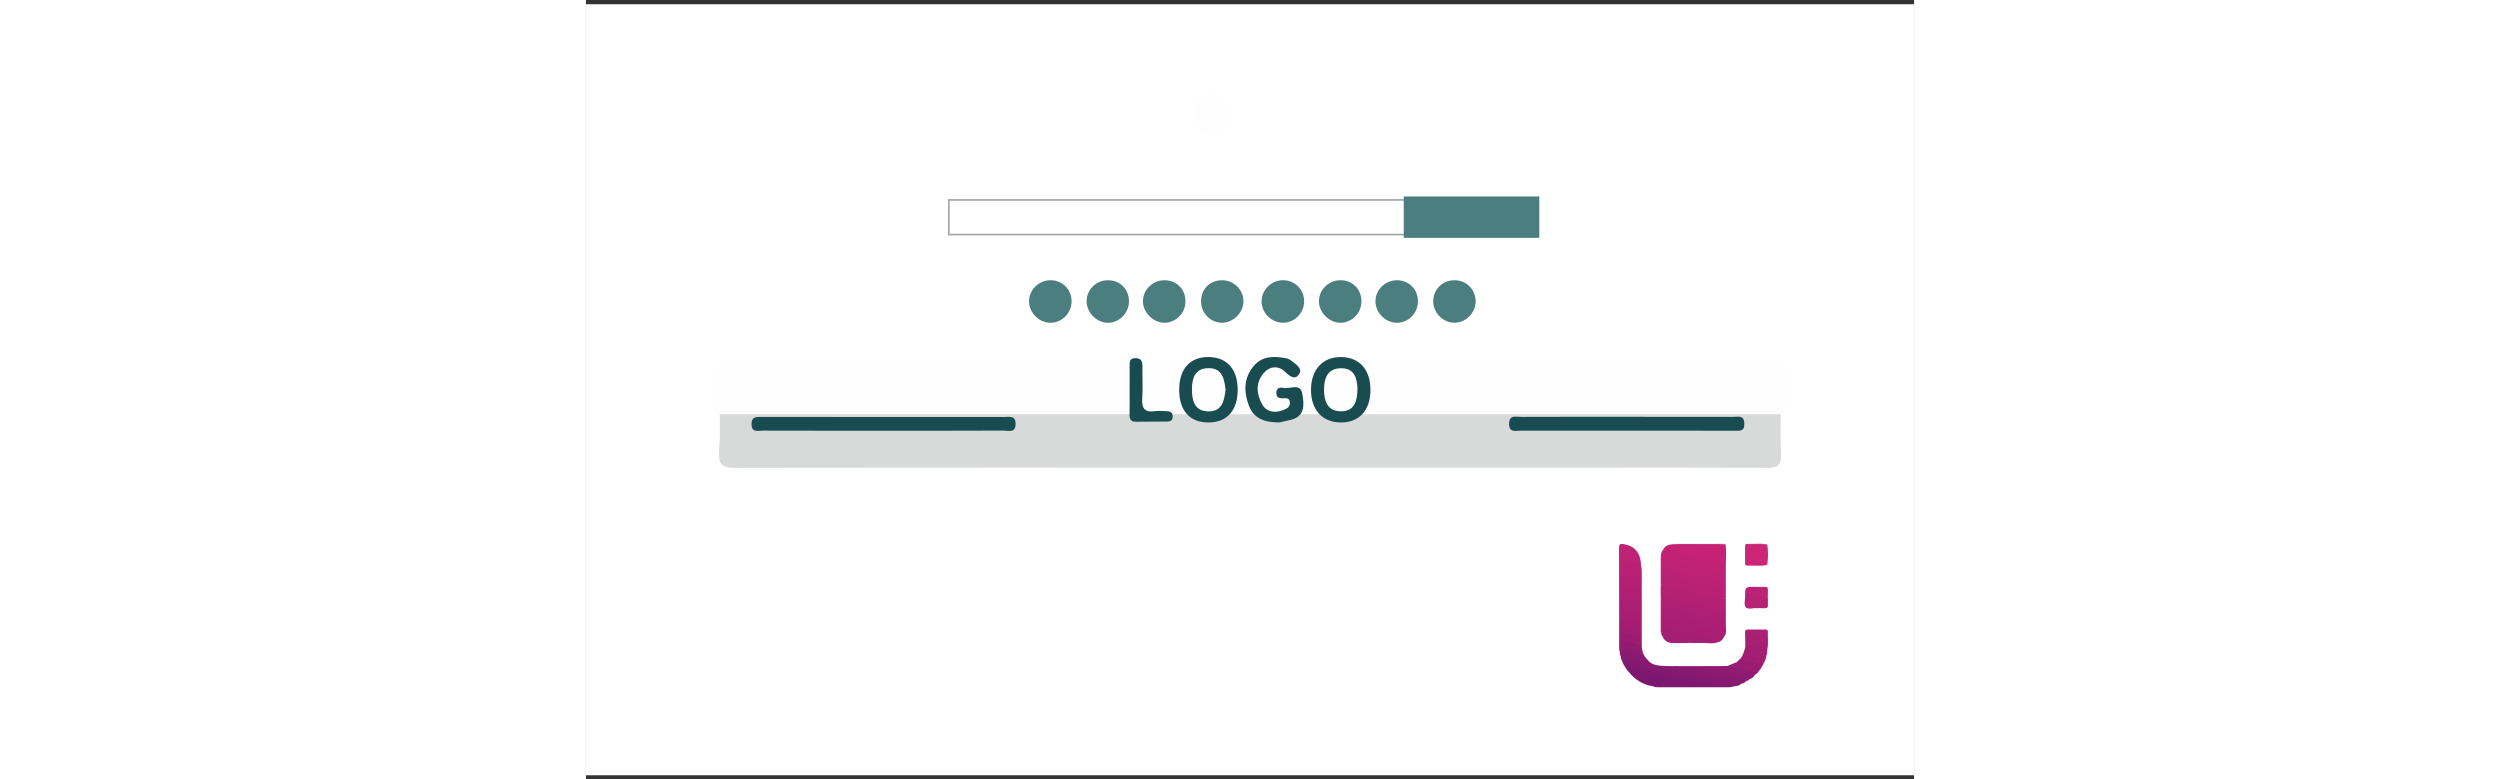 <?xml version="1.0" encoding="utf-8"?>
<!-- Generator: Adobe Illustrator 17.0.0, SVG Export Plug-In . SVG Version: 6.00 Build 0)  -->
<!DOCTYPE svg PUBLIC "-//W3C//DTD SVG 1.1//EN" "http://www.w3.org/Graphics/SVG/1.1/DTD/svg11.dtd">
<svg version="1.1" id="Layer_1" xmlns="http://www.w3.org/2000/svg" xmlns:xlink="http://www.w3.org/1999/xlink" x="0px" y="0px"
	 width="418px" height="130.33px" viewBox="0 0 418 245.33" enable-background="new 0 0 418 245.33" xml:space="preserve">
<rect x="0" y="0" width="418" height="245.33" fill="#333333" stroke="none"/>
<rect y="1.333" fill="#FFFFFF" width="418" height="242.665"/>
<g>
	<path fill="#D8D9D9" d="M208.79,147.184c-53.87,0-107.741-0.041-161.607,0.082c-3.963,0.007-5.582-0.841-5.281-5.121
		c0.383-5.478,0.324-11.019,0.011-16.508c-0.212-3.706,1.228-4.845,4.611-4.373c0.439,0.06,0.893,0.007,1.34,0.007
		c107.443,0,214.882,0,322.325,0c5.85,0,5.854,0.004,5.857,5.709c0.004,5.359-0.201,10.725,0.071,16.069
		c0.175,3.472-1.154,4.216-4.376,4.201c-21.576-0.123-43.153-0.063-64.733-0.063C274.263,147.184,241.527,147.184,208.79,147.184z"
		/>
	<path fill="#4B7E7F" d="M255.154,101.586c-3.625-0.045-6.762-3.305-6.669-6.929c0.093-3.669,3.29-6.594,7.048-6.453
		c3.636,0.134,6.311,2.932,6.326,6.609C261.879,98.553,258.827,101.634,255.154,101.586z"/>
	<path fill="#4B7E7F" d="M146.159,101.586c-3.639-0.033-6.788-3.275-6.695-6.892c0.097-3.684,3.256-6.609,7.015-6.49
		c3.595,0.112,6.341,2.955,6.371,6.583C152.876,98.519,149.829,101.619,146.159,101.586z"/>
	<path fill="#4B7E7F" d="M219.34,88.193c3.762-0.033,6.754,2.966,6.702,6.728c-0.048,3.558-2.884,6.505-6.404,6.658
		c-3.639,0.156-6.899-2.906-6.989-6.572C212.556,91.333,215.607,88.226,219.34,88.193z"/>
	<path fill="#4B7E7F" d="M244.076,94.928c-0.041,3.718-3.171,6.777-6.818,6.658c-3.394-0.112-6.483-3.226-6.557-6.613
		c-0.082-3.68,2.977-6.754,6.739-6.777C241.281,88.178,244.117,91.051,244.076,94.928z"/>
	<path fill="#4B7E7F" d="M200.004,88.2c3.773-0.086,6.885,2.854,6.94,6.557c0.056,3.569-3.2,6.847-6.773,6.825
		c-3.52-0.022-6.442-2.88-6.576-6.442C193.443,91.237,196.167,88.289,200.004,88.2z"/>
	<path fill="#4B7E7F" d="M188.691,94.928c-0.037,3.718-3.171,6.777-6.818,6.658c-3.394-0.112-6.483-3.226-6.561-6.613
		c-0.086-3.673,2.977-6.751,6.739-6.773C185.903,88.178,188.732,91.043,188.691,94.928z"/>
	<path fill="#4B7E7F" d="M170.906,94.992c-0.074,3.703-3.267,6.762-6.881,6.587c-3.632-0.175-6.635-3.502-6.434-7.123
		c0.197-3.55,3.126-6.267,6.747-6.252C168.182,88.215,170.985,91.11,170.906,94.992z"/>
	<path fill="#4B7E7F" d="M273.519,101.578c-3.606,0.112-6.832-3.029-6.858-6.676c-0.026-3.606,2.698-6.509,6.285-6.698
		c3.818-0.201,6.888,2.56,7.063,6.352C280.177,98.211,277.17,101.467,273.519,101.578z"/>
	<path fill="#194C51" d="M93.528,135.558c-12.63,0-25.264,0.019-37.895-0.026c-1.459-0.004-3.494,0.744-3.524-2.017
		c-0.03-2.564,1.734-2.285,3.372-2.285c25.413,0,50.823-0.007,76.236,0.015c1.515,0,3.461-0.573,3.506,2.095
		c0.048,3.089-2.248,2.173-3.8,2.181C118.793,135.584,106.162,135.558,93.528,135.558z"/>
	<path fill="#194C51" d="M328.164,131.189c10.989,0,21.982-0.015,32.971,0.019c1.481,0.004,3.379-0.655,3.453,2.088
		c0.074,2.694-1.697,2.263-3.279,2.263c-22.425,0.007-44.854,0.015-67.278-0.015c-1.481,0-3.45,0.674-3.483-2.069
		c-0.041-3.037,2.151-2.255,3.751-2.259C305.586,131.167,316.877,131.189,328.164,131.189z"/>
	<path fill="#FEFEFE" d="M202.002,35.789c0.037,3.513-1.128,6.244-5.05,6.561c-3.189,0.257-5.258-2.631-5.191-6.885
		c0.056-3.42,0.941-6.285,5.08-6.442C200.283,28.893,202.069,31.308,202.002,35.789z"/>
	<g>
		
			<rect x="114.212" y="62.925" fill="none" stroke="#9FA0A8" stroke-width="0.5" stroke-miterlimit="10" width="146.901" height="10.907"/>
		<rect x="257.392" y="61.831" fill="#4B7E7F" width="42.665" height="13.025"/>
	</g>
	<g>
		<path fill="#C52275" d="M338.952,173.11c0.547-1.061,1.399-1.667,2.605-1.742c3.412-0.246,6.832-0.071,10.249-0.1
			c2.3-0.019,4.6-0.089,6.896,0.13c0.238,2.024,0.138,4.056,0.056,6.084c-0.502,0.435-1.072,0.35-1.645,0.201
			c-4.99-1.295-10.07-2.21-15.068-3.468C340.987,173.948,339.852,173.847,338.952,173.11z"/>
		<path fill="#B32074" d="M358.761,188.494c0,1.355,0,2.705,0,4.06c-1.589,0.383-3.048-0.316-4.529-0.625
			c-4.574-0.96-9.091-2.196-13.665-3.174c-0.774-0.167-1.645-0.227-2.218-0.923c-0.048-1.191-0.037-2.382-0.007-3.573
			c0.417-0.573,0.941-0.313,1.44-0.182c4.194,1.109,8.455,1.931,12.675,2.936C354.555,187.512,356.68,187.914,358.761,188.494z"/>
		<path fill="#C22275" d="M338.509,184.152c0,1.254,0,2.512,0.004,3.766c0.595,0.882,0.335,1.872,0.368,2.828
			c0.015,0.688,0.03,1.381-0.004,2.069c0.022,0.603,0.022,1.206,0,1.805c0.037,0.96,0.022,1.92-0.004,2.88
			c0.007,0.547,0.022,1.094-0.454,1.492c-0.253-0.45-0.149-0.945-0.149-1.418c-0.004-7.193-0.004-14.387,0.007-21.58
			c0-1.008-0.045-2.039,0.677-2.884c2.839,0.64,5.701,1.187,8.507,1.943c3.316,0.889,6.754,1.217,10.014,2.337
			c0.394,0.134,0.856,0.071,1.284,0.097c0,0.968,0,1.931,0,2.899c-0.759,0.614-1.548,0.26-2.341,0.089
			c-5.173-1.12-10.286-2.501-15.481-3.509c-2.05-0.398-2.054-0.365-2.065,1.79c0.022,0.848,0.033,1.697,0.007,2.545
			C338.851,182.261,339.108,183.262,338.509,184.152z"/>
		<path fill="#B82174" d="M338.509,184.152c0-0.968,0-1.935,0-2.899c0.499-0.458,1.072-0.331,1.641-0.212
			c4.994,1.061,9.951,2.274,14.893,3.558c1.239,0.324,2.635,0.097,3.718,1.001c0,0.968,0,1.931,0,2.899
			c-3.725-0.071-7.227-1.299-10.803-2.117C344.805,185.655,341.575,185.231,338.509,184.152z"/>
		<path fill="#BE2275" d="M338.505,178.663c-0.004-0.048-0.011-0.097-0.015-0.145c-0.089-2.43-0.104-2.352,2.311-1.965
			c4.972,0.796,9.772,2.348,14.718,3.249c1.079,0.197,2.095,0.752,3.241,0.577c0,0.968,0,1.931,0,2.899
			c-0.581,0.458-1.209,0.216-1.801,0.078c-5.712-1.317-11.469-2.434-17.137-3.941C339.313,179.28,338.762,179.232,338.505,178.663z"
			/>
		<path fill="#AF1F74" d="M338.509,190.817c0-0.964,0-1.931,0-2.895c2.981,0.677,5.962,1.347,8.939,2.028
			c3.77,0.863,7.539,1.738,11.309,2.609c0,0.871,0,1.738,0,2.609c-0.908,0.305-1.801,0.115-2.691-0.082
			c-4.629-1.02-9.188-2.371-13.873-3.145C340.928,191.725,339.663,191.442,338.509,190.817z"/>
		<path fill="#831971" d="M361.068,216.036c-0.629,0.324-1.317,0.268-1.987,0.268c-7,0.011-14,0.011-21,0
			c-0.666,0-1.358,0.078-1.983-0.26c0.581-0.592,1.336-0.476,2.043-0.476c3.751,0,7.506-0.06,11.257,0.045
			c1.585,0.011,3.178,0,4.778,0c-4.763-0.949-9.467-2.155-14.201-3.238c-3.613-0.826-7.253-1.544-10.844-2.471
			c-0.674-0.175-1.332-0.179-1.983,0.082c-0.54-0.603-0.848-1.329-1.105-2.08c0.38-0.744,1.005-0.577,1.634-0.465
			c3.412,0.61,6.713,1.712,10.111,2.363c5.723,1.094,11.335,2.668,17.04,3.852c1.604,0.331,3.182,0.77,4.782,1.113
			C360.264,214.909,361.098,215.024,361.068,216.036z"/>
		<path fill="#A81E73" d="M338.513,197.478c0-0.964,0-1.931,0-2.895c0.38-0.339,0.808-0.242,1.236-0.134
			c5.809,1.44,11.681,2.605,17.468,4.149c0.644,0.171,1.563,0.194,1.284,1.317c-0.487,0.912-0.927,1.868-2.065,2.151
			c-2.973-1.295-6.181-1.716-9.3-2.449C344.247,198.937,341.345,198.349,338.513,197.478z"/>
		<path fill="#7C1770" d="M349.759,216.018c-4.555,0.011-9.106,0.019-13.661,0.03c-3.398-0.461-6.047-2.166-8.116-4.849
			c0.208-1.105,1.068-0.748,1.686-0.655c1.902,0.279,3.736,0.901,5.627,1.262c4.105,0.785,8.09,2.114,12.232,2.746
			C348.419,214.685,349.453,214.864,349.759,216.018z"/>
		<path fill="#BB2175" d="M338.505,178.663c4.614,1.02,9.136,2.445,13.817,3.185c2.166,0.342,4.291,0.945,6.434,1.433
			c0,0.774,0,1.544,0,2.318c-3.58-0.342-6.978-1.515-10.468-2.281c-3.256-0.715-6.457-1.701-9.783-2.065
			C338.505,180.389,338.505,179.526,338.505,178.663z"/>
		<path fill="#CB2577" d="M371.808,171.391c0.29,2.129,0.32,4.257-0.019,6.382c-2.05,0.313-4.112,0.063-6.17,0.134
			c-0.521,0.019-0.64-0.287-0.636-0.737c0.007-1.73,0.007-3.461,0-5.188c0-0.461,0.145-0.741,0.655-0.722
			C367.692,171.332,369.757,171.093,371.808,171.391z"/>
		<path fill="#AD1F74" d="M338.509,190.817c2.806,0.54,5.645,0.96,8.414,1.656c2.594,0.651,5.206,1.206,7.807,1.812
			c1.34,0.313,2.687,0.588,4.03,0.882c0,0.674,0,1.351,0,2.024c-0.826,0.603-1.701,0.208-2.508,0.022
			c-5.437-1.269-10.881-2.504-16.34-3.688c-0.525-0.112-1.035-0.249-1.403-0.677C338.509,192.167,338.509,191.49,338.509,190.817z"
			/>
		<path fill="#A41E73" d="M338.513,197.478c0.707-0.313,1.325-0.071,2.043,0.13c2.237,0.636,4.529,1.079,6.795,1.615
			c2.787,0.659,5.563,1.358,8.358,1.987c0.54,0.123,0.755,0.335,0.722,0.852c-1.611,0.681-3.286,0.287-4.938,0.301
			c-0.13-0.06-0.268-0.119-0.413-0.104c-3.986,0.469-7.726-0.781-11.521-1.637c-0.357-0.082-0.618-0.242-0.822-0.532
			c-0.331-0.301-0.335-0.696-0.316-1.098C338.449,198.49,338.479,197.984,338.513,197.478z"/>
		<path fill="#871971" d="M361.068,216.036c-0.469-0.934-1.451-0.893-2.248-1.079c-6.14-1.44-12.295-2.817-18.443-4.227
			c-4.369-1.001-8.734-2.017-13.099-3.04c-0.461-0.108-0.852-0.007-1.239,0.216c-0.194-0.454-0.439-0.893-0.361-1.414
			c0.052-0.056,0.104-0.115,0.153-0.171c0.655-0.35,1.31-0.115,1.95,0.03c1.902,0.424,3.785,0.949,5.705,1.288
			c0.439,0.078,0.804,0.283,1.131,0.566c1.183,1.116,2.705,1.247,4.201,1.362c1.228,0.097,2.467,0.063,3.699,0.086
			c3.256,0.618,6.445,1.544,9.687,2.222c3.252,0.681,6.445,1.608,9.716,2.214c0.674,0.127,1.436,0.32,1.783,1.083
			C362.962,215.872,362.02,215.965,361.068,216.036z"/>
		<path fill="#AA1E73" d="M338.509,192.845c3.658,0.681,7.26,1.619,10.896,2.389c3.115,0.659,6.174,1.615,9.355,1.954
			c0.071,0.923,0.246,1.857-0.264,2.724c-0.007-0.655-0.547-0.763-0.994-0.86c-4.067-0.882-8.087-1.983-12.173-2.813
			c-2.281-0.461-4.577-0.99-6.821-1.66C338.509,194.002,338.509,193.425,338.509,192.845z"/>
		<path fill="#BF2375" d="M325.38,205.036c-0.327-0.633-0.216-1.321-0.216-1.987c-0.007-10.17,0.019-20.341-0.022-30.511
			c-0.004-1.183,0.29-1.492,1.47-1.295c3.554,0.603,5.385,2.825,5.474,6.818c-1.596-0.625-3.327-0.767-4.935-1.358
			c-0.941-0.346-1.34,0.037-1.332,0.997c0.007,0.956,0.011,1.913,0.011,2.869c0.045,1.198,0.037,2.397,0.011,3.595
			c0.037,1.332,0.041,2.668,0,4c0.03,1.064,0.041,2.132-0.004,3.197c0.019,1.057,0.045,2.114,0,3.171
			c0.022,0.956,0.033,1.913-0.004,2.869c0.011,0.599,0.03,1.202,0,1.801c0.019,0.685,0.026,1.366,0.007,2.05
			c-0.019,0.86,0.041,1.723-0.019,2.583C325.812,204.288,325.782,204.731,325.38,205.036z"/>
		<path fill="#801870" d="M349.759,216.018c-1.682-1.466-3.881-1.191-5.839-1.723c-2.024-0.554-4.034-1.191-6.092-1.556
			c-2.973-0.525-5.869-1.377-8.835-1.913c-0.376-0.067-0.781-0.037-1.012,0.376c-0.391-0.327-0.703-0.707-0.837-1.213
			c0.015-0.528,0.03-0.938,0.819-0.711c1.232,0.354,2.512,0.514,3.762,0.837c3.654,0.938,7.368,1.637,11.056,2.449
			c1.634,0.361,3.26,0.767,4.89,1.15c2.516,0.592,5.031,1.176,7.543,1.771c0.179,0.041,0.376,0.108,0.368,0.536
			C353.647,216.018,351.701,216.018,349.759,216.018z"/>
		<path fill="#B92175" d="M325.447,180.386c-0.007-1.102,0.022-2.207-0.03-3.308c-0.045-0.971,0.447-1.224,1.243-0.96
			c1.5,0.499,2.992,0.997,4.581,1.079c0.592,0.03,0.48,0.666,0.852,0.867c0.074,0.525,0.208,1.046,0.208,1.57
			c0.015,8.064,0.015,16.128,0.015,24.189c-0.7-0.145-0.521-0.741-0.618-1.198c-0.034-0.662-0.03-1.325-0.015-1.991
			c-0.007-0.592-0.034-1.183-0.004-1.771c-0.03-0.953-0.037-1.905-0.007-2.858c-0.037-1.146-0.037-2.292-0.004-3.439
			c-0.034-1.061-0.037-2.117,0-3.178c-0.026-1.206-0.037-2.411,0.007-3.613c-0.089-1.094,0.372-2.318-0.242-3.256
			c-0.629-0.956-1.972-0.51-2.94-0.915C327.483,181.186,326.295,181.204,325.447,180.386z"/>
		<path fill="#8A1A71" d="M363.706,215.169c-3.729-1.366-7.673-1.864-11.488-2.895c-2.356-0.636-4.763-1.083-7.108-1.76
			c-0.863-0.249-2.002,0.216-2.59-0.863c1.738,0,3.476,0,5.217,0c3.565,0.785,7.093,1.734,10.665,2.482
			c1.842,0.387,3.625,0.994,5.478,1.34c0.514,0.097,1.016,0.327,1.299,0.837C364.83,214.842,364.317,215.091,363.706,215.169z"/>
		<path fill="#A41E73" d="M371.837,204.18c-0.015,0.182-0.03,0.365-0.045,0.543c-0.35,0.465,0.011,1.053-0.268,1.529
			c-0.074,0.923-0.346,1.771-0.897,2.527c-1.541-1.935-3.77-1.82-5.906-1.972c-0.32-0.022-0.655,0.212-0.968-0.048
			c0.528-1.012,0.93-2.065,1.113-3.197c0.175-0.234,0.071-0.621,0.406-0.77c0.458-0.201,0.949-0.231,1.392-0.056
			c1.559,0.614,3.264,0.595,4.838,1.139C371.648,203.938,371.756,204.042,371.837,204.18z"/>
		<path fill="#911B72" d="M368.023,212.266c-0.372,0.581-0.804,1.105-1.459,1.392c-4.056-1.008-8.146-1.872-12.199-2.899
			c-0.815-0.208-1.857-0.052-2.281-1.109c2.374-0.011,4.748-0.022,7.123-0.033c2.951-0.086,5.69,0.837,8.425,1.768
			C368.012,211.515,368.321,211.783,368.023,212.266z"/>
		<path fill="#BC2376" d="M368.313,191.419c-0.964-0.134-2.497,0.532-3.252-0.249c-0.744-0.77-0.208-2.292-0.223-3.479
			c-0.037-2.981-0.011-2.981,3.003-2.981c1.061,0,2.121,0.037,3.178-0.011c0.767-0.037,1.005,0.26,0.982,1.005
			c-0.041,1.541-0.06,3.081,0.007,4.618c0.041,0.915-0.309,1.183-1.169,1.116C370.077,191.371,369.303,191.419,368.313,191.419z"/>
		<path fill="#8D1A71" d="M352.084,209.65c1.697,0.781,3.546,1.005,5.34,1.433c2.694,0.648,5.407,1.213,8.105,1.846
			c0.413,0.097,0.822,0.298,1.035,0.729c-0.551,0.026-0.763,0.77-1.384,0.651c-4.451-1.288-8.987-2.225-13.494-3.286
			c-1.329-0.313-2.802-0.447-3.952-1.373C349.185,209.65,350.633,209.65,352.084,209.65z"/>
		<path fill="#921B72" d="M332.067,202.695c0.067,0.38-0.1,0.811,0.246,1.128c0.13,0.588,0.257,1.176,0.387,1.764
			c-2.475-0.331-4.908-0.841-7.249-1.734c-0.004-0.867-0.004-1.734-0.007-2.601C327.706,201.493,329.927,201.895,332.067,202.695z"
			/>
		<path fill="#AC2175" d="M365.131,202.985c-0.086,0.19-0.175,0.38-0.26,0.573c-0.015-1.489,0.007-2.981-0.056-4.469
			c-0.034-0.796,0.305-0.979,1.02-0.964c1.73,0.037,3.465,0.015,5.195,0.011c0.517,0,0.994,0.022,0.96,0.729
			c-0.082,1.771,0.19,3.55-0.149,5.314l-0.082-0.06c-0.554-0.722-0.324-1.574-0.372-2.374c-0.037-0.621-0.145-1.154-0.878-1.288
			c-1.28-0.234-2.512-0.659-3.785-0.93c-1.079-0.231-1.236,0.19-1.213,1.098C365.533,201.422,365.712,202.275,365.131,202.985z"/>
		<path fill="#971C72" d="M368.023,212.266c-0.034-0.316-0.186-0.484-0.517-0.588c-2.724-0.863-5.519-1.433-8.302-2.062
			c0.99-0.409,1.983-0.819,2.977-1.228c1.939,0.528,3.896,0.982,5.828,1.529c0.54,0.153,1.466,0.119,1.172,1.183
			C368.898,211.593,368.622,212.088,368.023,212.266z"/>
		<path fill="#9F1D73" d="M363.755,206.755c1.972-0.8,3.785,0.022,5.66,0.48c0.96,0.234,1.325,0.621,1.213,1.544
			c-0.041,0.398-0.231,0.711-0.525,0.975c-1.448-0.625-2.996-0.875-4.529-1.176c-0.886-0.175-1.786-0.339-2.251-1.269
			C363.468,207.12,363.609,206.937,363.755,206.755z"/>
		<path fill="#9A1C72" d="M363.323,207.306c1.582,1.02,3.439,1.079,5.195,1.436c0.729,0.149,1.269,0.335,1.585,1.008
			c-0.175,0.543-0.484,0.99-0.923,1.351c-0.119-0.781-0.826-0.703-1.325-0.841c-1.507-0.424-3.025-0.804-4.555-1.146
			c-0.491-0.112-0.934-0.194-1.124-0.726C362.56,208.028,362.943,207.667,363.323,207.306z"/>
		<path fill="#8D1B72" d="M325.451,203.852c2.49,0.272,4.927,0.767,7.249,1.734c0.205,0.383,0.409,0.767,0.618,1.146
			c-0.562,0.447-1.183,0.257-1.771,0.112c-1.429-0.354-2.903-0.48-4.317-0.893c-0.633-0.186-1.113-0.067-1.481,0.48l-0.067,0.056
			c-0.327-0.439-0.29-0.949-0.294-1.451C325.406,204.641,325.428,204.247,325.451,203.852z"/>
		<path fill="#A11F74" d="M338.732,200.09c2.568,0.417,5.061,1.09,7.539,1.905c1.083,0.357,2.37,0.078,3.565,0.127
			c0.554,0.022,1.157-0.197,1.652,0.238c-3.156,0.019-6.311,0.089-9.463,0.034C340.492,202.368,339.302,201.62,338.732,200.09z"/>
		<path fill="#891A71" d="M325.745,206.435c-0.138-1.005,0.208-1.224,1.217-0.979c2.099,0.51,4.235,0.863,6.352,1.28
			c0.435,0.487,0.867,0.979,1.302,1.466C331.606,207.875,328.766,206.714,325.745,206.435z"/>
		<path fill="#C92979" d="M371.808,171.391c-1.823,0.004-3.651,0.048-5.474-0.007c-0.956-0.03-1.269,0.316-1.224,1.25
			c0.063,1.295,0.078,2.598-0.004,3.889c-0.067,1.068,0.402,1.295,1.355,1.265c1.775-0.056,3.554-0.015,5.329-0.015
			c-2.125,0.476-4.276,0.104-6.416,0.197c-0.543,0.022-0.551-0.417-0.551-0.815c0-1.73,0.004-3.461,0-5.191
			c0-0.413,0.037-0.819,0.581-0.789C367.539,171.287,369.69,170.878,371.808,171.391z"/>
		<path fill="#CA2879" d="M358.701,171.398c-5.716-0.011-11.428-0.022-17.144-0.03c0.324-0.063,0.644-0.182,0.968-0.182
			c5.132-0.011,10.267-0.011,15.399-0.004C358.199,171.179,358.511,171.093,358.701,171.398z"/>
		<path fill="#A81F74" d="M371.525,206.253c0.034-0.521-0.227-1.09,0.268-1.529C371.834,205.255,371.837,205.78,371.525,206.253z"/>
		<path fill="#B01F74" d="M332.067,185.599c0,1.254,0,2.512,0,3.766c-0.309,0.279-0.685,0.394-1.072,0.301
			c-1.861-0.45-3.773-0.685-5.549-1.459c0-1.351,0-2.705,0-4.056c0.19-0.167,0.428-0.29,0.662-0.227
			C328.097,184.475,330.192,184.65,332.067,185.599z"/>
		<path fill="#B52074" d="M332.067,185.599c-1.764-0.078-3.409-0.707-5.106-1.098c-0.506-0.115-1.008-0.234-1.515-0.35
			c0-1.254,0-2.512,0-3.766c1.931,0.316,3.733,1.183,5.712,1.299c0.64,0.037,0.994,0.439,0.941,1.18
			C332.034,183.768,332.075,184.687,332.067,185.599z"/>
		<path fill="#AB1F74" d="M325.447,188.208c1.723-0.123,3.282,0.625,4.92,0.941c0.569,0.112,1.124,0.227,1.701,0.216
			c0,1.064,0,2.125,0,3.189c-0.149,0.123-0.305,0.279-0.491,0.283c-2.162,0.03-4.239-0.313-6.129-1.44
			C325.447,190.333,325.447,189.268,325.447,188.208z"/>
		<path fill="#A71E73" d="M325.447,191.397c2.218,0.32,4.321,1.299,6.62,1.157c0,1.157,0,2.318,0,3.476
			c-0.231,0.201-0.51,0.298-0.793,0.223c-1.954-0.51-4.056-0.514-5.828-1.671C325.447,193.522,325.447,192.458,325.447,191.397z"/>
		<path fill="#A41D73" d="M325.447,194.583c2.207,0.484,4.414,0.968,6.62,1.448c0,0.964,0,1.931,0,2.895
			c-1.466,0.324-2.791-0.428-4.194-0.607c-0.811-0.104-1.712-0.29-2.426-0.841C325.447,196.514,325.447,195.546,325.447,194.583z"/>
		<path fill="#991C72" d="M332.067,202.695c-2.266-0.208-4.503-0.554-6.624-1.44c0-0.677,0-1.358,0.004-2.036
			c0.614-0.536,1.299-0.22,1.928-0.093c1.622,0.324,3.331,0.417,4.696,1.537C332.067,201.341,332.067,202.018,332.067,202.695z"/>
		<path fill="#9F1D73" d="M332.067,200.663c-2.177-0.621-4.35-1.265-6.62-1.444c0-0.581,0-1.161,0-1.738
			c2.248,0.301,4.451,0.8,6.62,1.448C332.067,199.506,332.067,200.083,332.067,200.663z"/>
		<path fill="#A81F74" d="M365.131,202.985c0-0.532-0.004-1.061-0.004-1.593c0-2.758,0.007-2.78,2.728-2.08
			c1.068,0.275,2.091,0.722,3.208,0.774c0.692,0.03,0.729,0.48,0.726,0.997c-0.015,1.012-0.019,2.024-0.03,3.037
			c-1.63-0.194-3.275-0.309-4.812-0.949C366.345,202.918,365.738,203.023,365.131,202.985z"/>
		<path fill="#B82275" d="M368.324,191.103c-0.048,0-0.097,0-0.145,0c-3.29,0-3.528-0.294-3.063-3.58
			c0.074-0.536,0.249-0.778,0.811-0.729c1.868,0.167,3.599,0.923,5.437,1.269c0.915,0.175,0.305,1.518,0.398,2.326
			c0.082,0.692-0.476,0.715-0.982,0.711C369.962,191.099,369.143,191.103,368.324,191.103z"/>
	</g>
</g>
<rect x="40.035" y="114.957" fill="#FEFEFE" width="337.93" height="15.416"/>
<g>
	<path fill="#194C51" d="M246.91,122.749c-0.019,6.427-3.529,10.248-9.384,10.216c-5.779-0.032-9.384-4.031-9.326-10.343
		c0.057-6.351,3.7-10.299,9.447-10.242C243.451,112.437,246.929,116.328,246.91,122.749z"/>
	<path fill="#194C51" d="M186.711,122.723c0-6.574,3.331-10.35,9.142-10.356c5.83-0.006,9.256,3.789,9.275,10.274
		c0.019,6.523-3.357,10.318-9.18,10.324C190.055,132.978,186.711,129.265,186.711,122.723z"/>
	<path fill="#194C51" d="M218.257,132.946c-5.003,0.064-8.214-1.462-9.657-5.404c-1.583-4.31-1.589-8.614,1.577-12.359
		c2.753-3.255,6.44-3.096,10.172-2.429c0.655,0.114,1.335,0.483,1.856,0.909c1.322,1.068,3.414,2.295,2.244,4.107
		c-1.182,1.837-2.772,0.852-4.253-0.629c-2.231-2.231-5.029-1.92-6.942,0.343c-2.524,2.982-2.257,6.593-0.394,9.822
		c1.418,2.454,3.916,2.753,6.478,1.793c1.125-0.42,2.371-0.935,2.212-2.518c-0.153-1.583-1.456-1.182-2.39-1.208
		c-1.278-0.032-1.952-0.49-1.875-1.844c0.089-1.507,1.246-1.666,2.231-1.443c2.073,0.47,5.372-1.729,5.97,1.971
		c0.515,3.179,0.979,6.898-3.567,8.068C220.406,132.513,218.873,132.806,218.257,132.946z"/>
	<path fill="#194C51" d="M171.11,122.545c0-2.435-0.013-4.876,0.006-7.311c0.013-1.202-0.14-2.46,1.736-2.505
		c1.945-0.045,2.314,1.004,2.289,2.626c-0.045,3.306,0.172,6.631-0.057,9.924c-0.216,3.096,0.648,4.635,4.005,4.132
		c1.189-0.178,2.435-0.038,3.649-0.006c1.157,0.032,2.015,0.381,1.933,1.818c-0.07,1.138-0.776,1.449-1.704,1.462
		c-3.306,0.032-6.618-0.006-9.924,0.045c-1.697,0.025-1.971-0.947-1.952-2.34C171.142,127.771,171.11,125.158,171.11,122.545z"/>
	<path fill="#FEFEFE" d="M242.828,122.405c-0.064,3.738-0.884,7.069-5.245,7.044c-4.304-0.025-5.302-3.389-5.283-6.942
		c0.013-3.363,1.043-6.446,5.073-6.599C241.811,115.73,242.714,118.915,242.828,122.405z"/>
	<path fill="#FEFEFE" d="M201.302,122.59c-0.401,3.433-0.985,6.961-5.436,6.885c-4.406-0.076-5.162-3.49-5.137-7.012
		c0.019-3.357,0.877-6.459,5.01-6.586C200.253,115.736,200.882,119.15,201.302,122.59z"/>
</g>
</svg>
